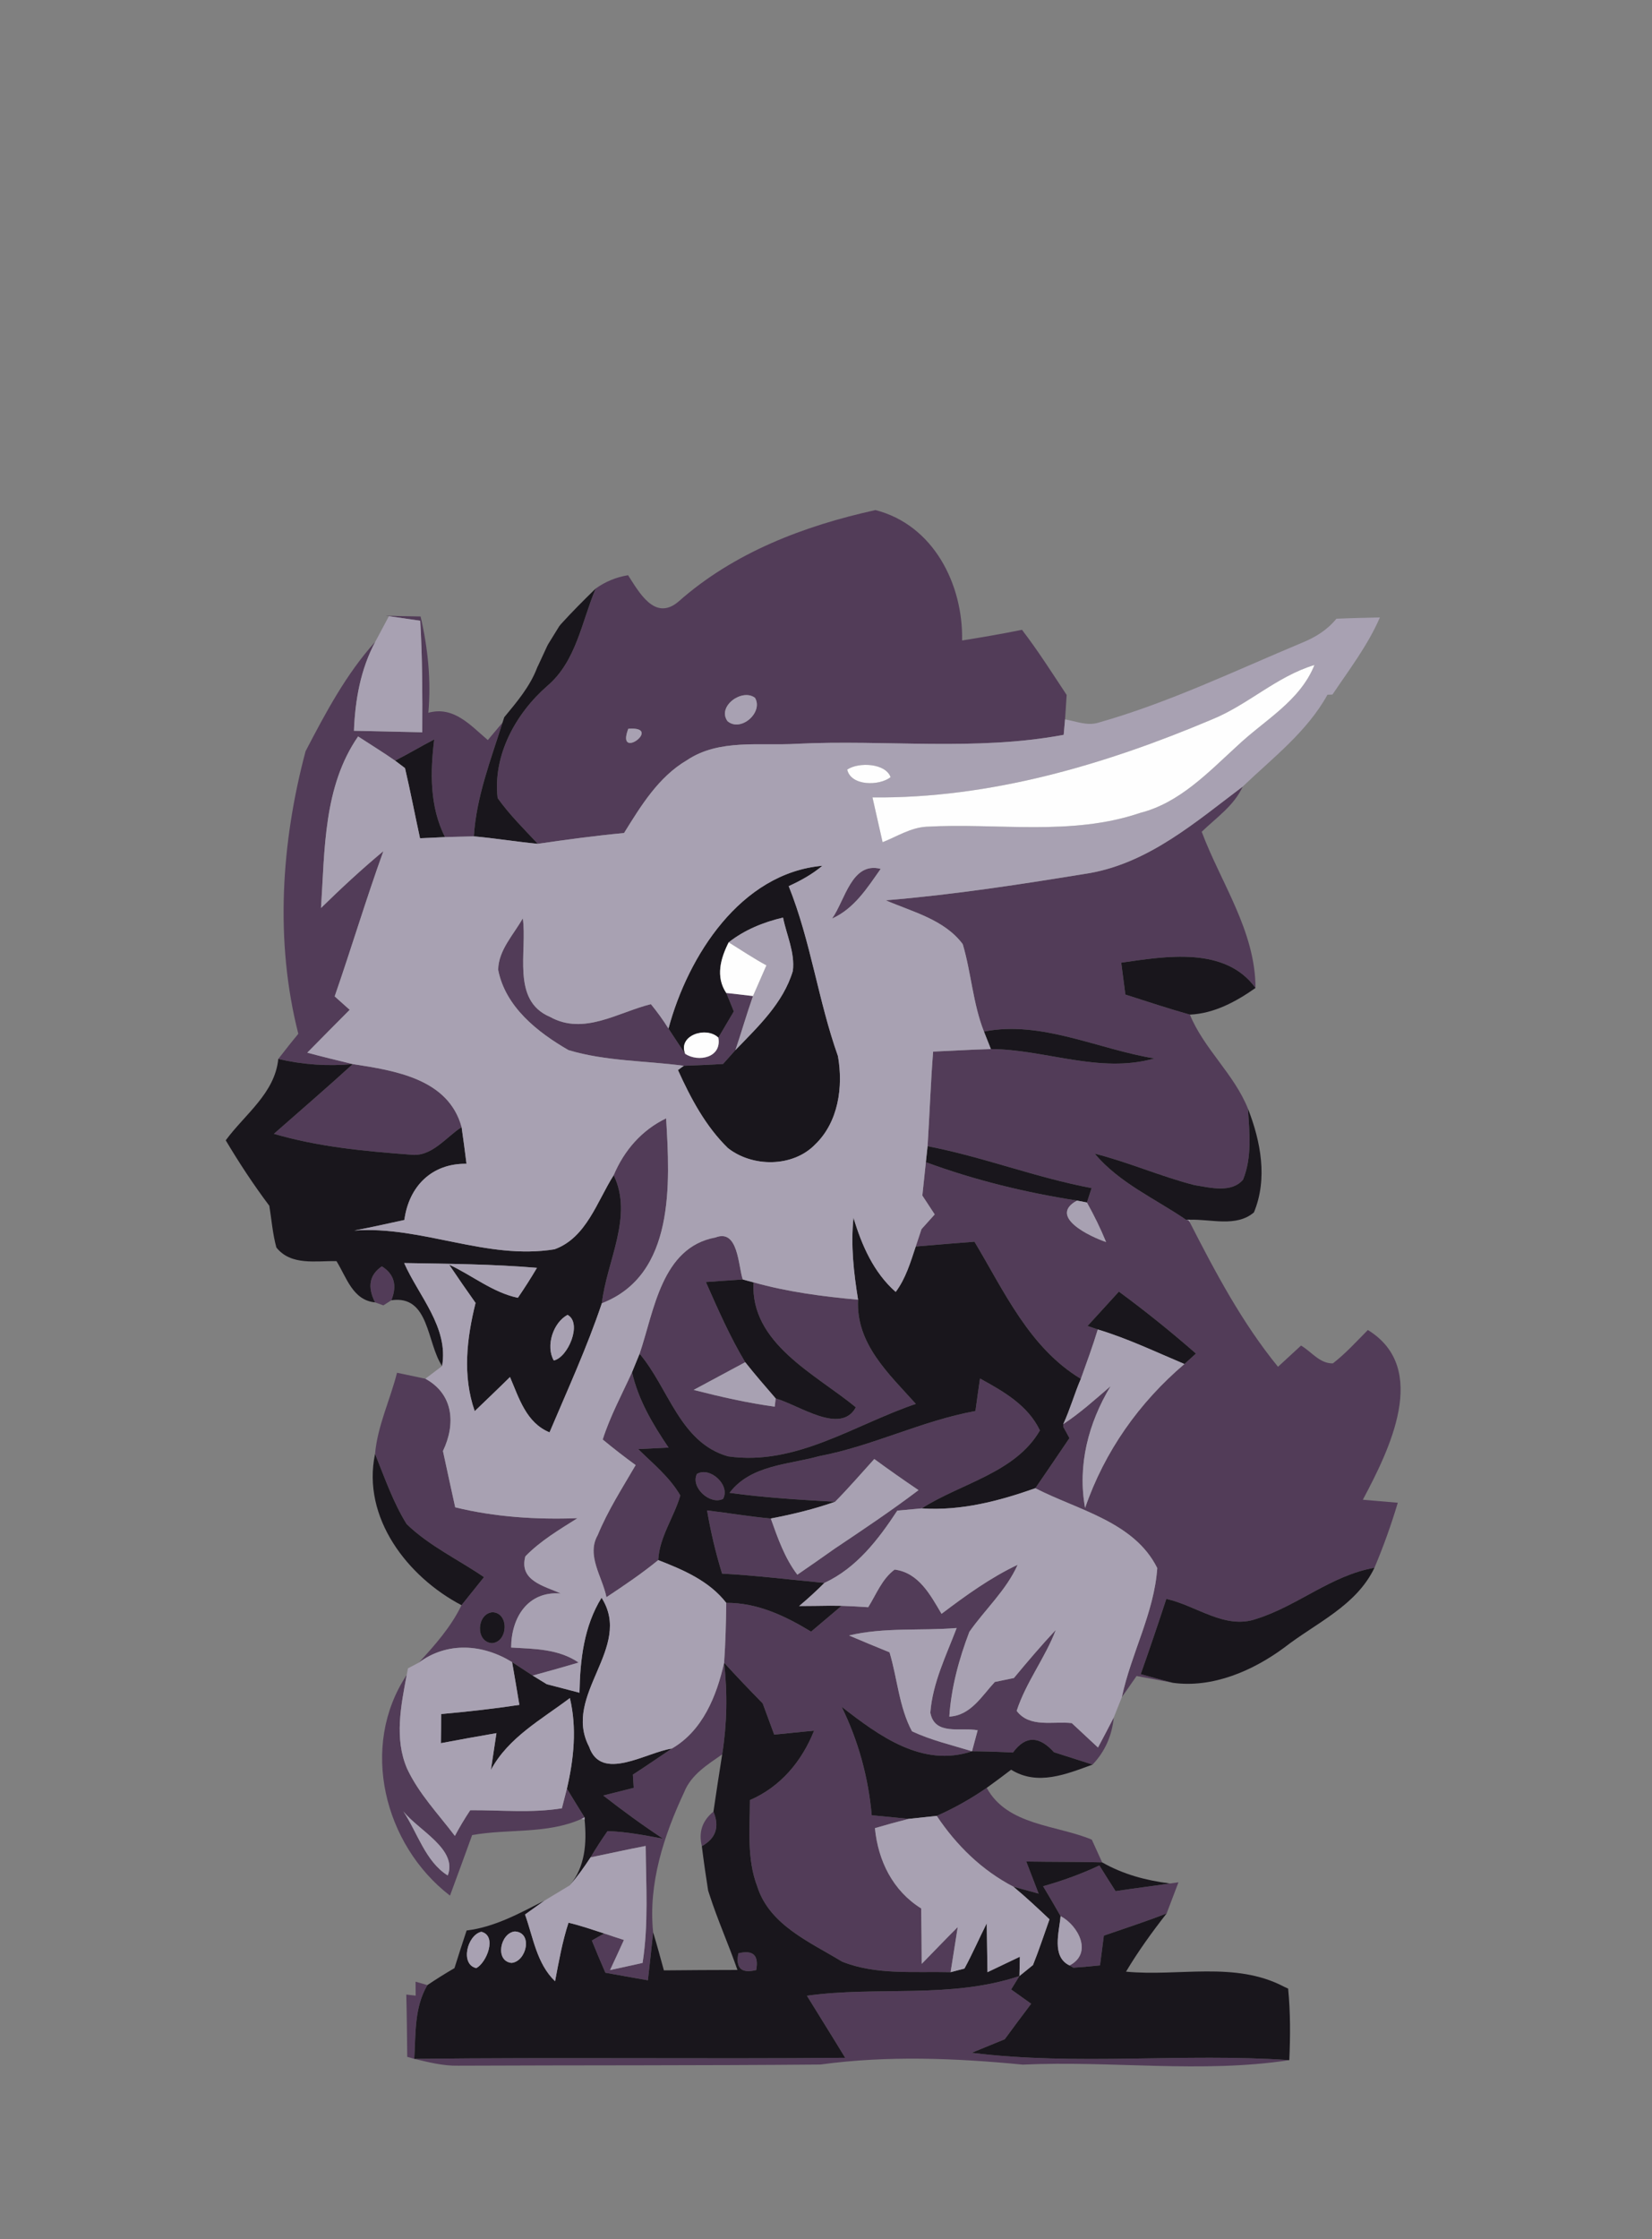 <?xml version="1.0" encoding="UTF-8" ?>
<!DOCTYPE svg PUBLIC "-//W3C//DTD SVG 1.1//EN" "http://www.w3.org/Graphics/SVG/1.1/DTD/svg11.dtd">
<svg width="155pt" height="210pt" viewBox="0 0 155 210" version="1.1" xmlns="http://www.w3.org/2000/svg">
<rect x="0" y="0" width="155" height="210" fill="#808080" stroke="none"/>
<g id="#523c58ff">
<path fill="#523c58" opacity="1.00" d=" M 63.65 56.43 C 68.86 51.82 75.42 49.32 82.14 47.84 C 87.57 49.23 90.37 54.78 90.27 60.07 C 92.15 59.77 94.02 59.45 95.89 59.07 C 97.39 61.03 98.72 63.12 100.08 65.18 C 100.04 65.75 99.97 66.90 99.93 67.47 C 99.90 67.84 99.83 68.56 99.80 68.92 C 91.52 70.47 83.10 69.35 74.75 69.76 C 71.31 69.97 67.48 69.27 64.45 71.30 C 61.78 72.87 60.14 75.57 58.55 78.13 C 55.84 78.38 53.15 78.75 50.46 79.14 C 49.16 77.75 47.79 76.40 46.69 74.85 C 46.23 70.83 48.38 66.93 51.34 64.34 C 54.07 62.03 54.57 58.32 55.89 55.20 C 56.80 54.55 57.81 54.13 58.93 53.95 C 59.96 55.54 61.44 58.30 63.65 56.43 M 68.26 67.64 C 69.51 68.70 71.64 66.81 70.84 65.45 C 69.64 64.53 67.25 66.25 68.26 67.64 M 58.95 68.35 C 57.75 71.47 62.30 68.09 58.95 68.35 Z" />
<path fill="#523c58" opacity="1.00" d=" M 36.20 57.75 C 37.28 57.78 38.37 57.80 39.46 57.82 C 40.15 60.77 40.46 63.81 40.19 66.85 C 42.58 66.19 44.16 68.05 45.77 69.41 C 46.11 69.00 46.80 68.18 47.15 67.77 C 46.05 71.27 44.69 74.74 44.46 78.44 C 43.78 78.46 42.42 78.49 41.75 78.51 C 40.31 75.64 40.36 72.45 40.74 69.35 C 39.51 69.99 38.31 70.71 37.07 71.34 C 35.94 70.55 34.76 69.83 33.60 69.07 C 30.34 73.78 30.48 79.69 30.12 85.16 C 32.01 83.31 33.94 81.52 35.97 79.83 C 34.34 84.34 32.97 88.93 31.40 93.45 C 31.75 93.77 32.46 94.40 32.81 94.71 C 31.48 96.05 30.15 97.38 28.83 98.73 C 30.25 99.11 31.67 99.46 33.10 99.80 C 30.76 100.02 28.40 99.85 26.11 99.32 C 26.73 98.52 27.35 97.73 27.99 96.96 C 25.78 88.29 26.38 79.05 28.67 70.46 C 30.54 66.87 32.48 63.21 35.21 60.19 C 33.83 62.77 33.32 65.65 33.21 68.54 C 35.35 68.59 37.48 68.63 39.62 68.68 C 39.64 65.19 39.63 61.70 39.43 58.22 C 38.69 58.11 37.23 57.90 36.49 57.79 L 36.20 57.75 M 40.20 67.32 C 40.74 67.87 40.74 67.87 40.20 67.32 Z" />
<path fill="#523c58" opacity="1.00" d=" M 52.48 58.72 C 52.51 58.68 52.58 58.60 52.61 58.56 C 52.58 58.60 52.51 58.68 52.48 58.72 Z" />
<path fill="#523c58" opacity="1.00" d=" M 51.35 60.57 C 51.38 60.52 51.43 60.42 51.46 60.37 C 51.43 60.42 51.38 60.52 51.35 60.57 Z" />
<path fill="#523c58" opacity="1.00" d=" M 50.39 62.64 C 50.41 62.59 50.45 62.49 50.48 62.45 C 50.45 62.49 50.41 62.59 50.39 62.64 Z" />
<path fill="#523c58" opacity="1.00" d=" M 102.29 81.88 C 107.86 80.87 112.22 77.07 116.60 73.77 C 115.79 75.56 114.12 76.69 112.75 78.01 C 114.57 82.85 117.78 87.30 117.80 92.66 C 114.95 88.73 109.36 89.69 105.20 90.29 C 105.33 91.28 105.46 92.28 105.59 93.28 C 107.60 93.92 109.60 94.59 111.64 95.16 C 112.97 98.39 115.78 100.72 117.09 103.98 C 117.23 106.19 117.49 108.53 116.63 110.64 C 115.53 111.93 113.52 111.38 112.07 111.15 C 108.90 110.34 105.89 109.00 102.71 108.20 C 105.04 110.97 108.39 112.42 111.31 114.42 L 111.52 114.45 L 111.63 114.63 C 114.05 119.36 116.54 124.06 119.91 128.19 C 120.45 127.69 121.53 126.70 122.07 126.20 C 123.05 126.77 123.82 127.90 125.06 127.87 C 126.26 126.94 127.28 125.81 128.34 124.74 C 134.19 128.33 130.33 136.03 127.87 140.66 C 128.69 140.73 130.33 140.87 131.15 140.94 C 130.53 143.01 129.80 145.05 128.96 147.04 C 124.90 147.75 121.75 150.62 117.89 151.83 C 114.94 152.88 112.24 150.57 109.43 149.96 C 108.66 152.32 107.86 154.67 107.03 157.02 C 108.03 157.30 109.04 157.57 110.05 157.83 C 109.20 157.67 107.49 157.35 106.64 157.19 C 106.30 157.69 105.60 158.68 105.26 159.17 C 106.13 155.08 108.30 151.24 108.58 147.07 C 106.43 142.73 101.13 141.63 97.14 139.58 C 98.21 138.02 99.28 136.45 100.34 134.88 C 100.20 134.62 99.91 134.08 99.76 133.82 C 99.76 133.75 99.76 133.63 99.76 133.57 C 101.34 132.53 102.76 131.25 104.20 130.01 C 102.13 133.45 101.08 137.41 101.81 141.43 C 103.63 136.14 106.87 131.55 111.13 127.93 C 111.40 127.69 111.94 127.20 112.21 126.95 C 109.88 124.91 107.47 122.97 104.98 121.14 C 104.00 122.21 103.02 123.29 102.04 124.36 L 103.00 124.69 C 102.53 126.25 101.96 127.78 101.41 129.32 C 96.57 126.40 94.22 121.11 91.43 116.46 C 89.59 116.60 87.75 116.75 85.92 116.91 C 86.05 116.50 86.33 115.69 86.46 115.28 C 86.77 114.93 87.39 114.24 87.70 113.90 C 87.41 113.45 86.83 112.57 86.54 112.13 C 86.62 111.35 86.79 109.78 86.87 109.00 C 91.46 110.69 96.22 111.85 101.05 112.60 C 98.30 114.10 102.28 115.99 103.78 116.49 C 103.26 115.22 102.65 113.98 101.98 112.78 C 102.09 112.44 102.31 111.77 102.42 111.43 C 97.20 110.45 92.23 108.50 87.03 107.50 C 87.22 104.54 87.32 101.58 87.55 98.63 C 89.36 98.55 91.16 98.44 92.97 98.39 C 98.12 98.43 103.17 100.73 108.32 99.27 C 103.03 98.41 97.70 95.68 92.32 96.75 C 91.28 94.11 91.13 91.25 90.33 88.55 C 88.60 86.24 85.63 85.53 83.11 84.44 C 89.54 83.91 95.92 82.92 102.29 81.88 M 107.35 140.34 C 107.86 140.91 107.86 140.91 107.35 140.34 Z" />
<path fill="#523c58" opacity="1.00" d=" M 78.07 86.15 C 79.29 84.45 79.90 80.79 82.63 81.49 C 81.37 83.28 80.15 85.22 78.07 86.15 Z" />
<path fill="#523c58" opacity="1.00" d=" M 46.74 90.95 C 46.78 89.09 48.19 87.67 49.05 86.13 C 49.50 89.19 47.93 93.82 51.60 95.37 C 54.77 97.14 57.99 94.94 61.07 94.18 C 61.67 94.91 62.22 95.67 62.72 96.47 C 63.24 97.27 63.76 98.05 64.29 98.84 C 65.53 99.65 67.74 99.20 67.40 97.32 C 67.88 96.50 68.37 95.68 68.85 94.86 C 68.68 94.42 68.32 93.56 68.14 93.13 C 68.77 93.20 70.03 93.34 70.65 93.42 C 70.06 95.09 69.57 96.81 69.00 98.49 C 68.71 98.82 68.13 99.47 67.84 99.79 C 66.61 99.86 65.38 99.92 64.16 99.96 C 60.56 99.48 56.83 99.54 53.34 98.49 C 50.44 96.82 47.41 94.43 46.74 90.95 Z" />
<path fill="#523c58" opacity="1.00" d=" M 33.10 99.80 C 37.06 100.41 42.07 101.18 43.31 105.71 C 41.81 106.68 40.48 108.57 38.48 108.29 C 34.18 107.97 29.85 107.56 25.70 106.34 C 28.17 104.16 30.67 102.02 33.10 99.80 Z" />
<path fill="#523c58" opacity="1.00" d=" M 57.58 110.22 C 58.56 107.90 60.21 105.99 62.50 104.89 C 62.86 110.96 63.36 119.57 56.47 122.23 C 56.92 118.28 59.45 114.09 57.58 110.22 Z" />
<path fill="#523c58" opacity="1.00" d=" M 60.01 126.97 C 61.38 122.95 62.06 116.99 67.14 116.06 C 69.27 115.23 69.26 118.72 69.69 120.00 C 68.83 120.06 67.10 120.18 66.23 120.24 C 67.36 122.79 68.48 125.36 69.92 127.76 C 68.31 128.62 66.69 129.49 65.08 130.36 C 67.59 131.00 70.12 131.58 72.69 131.93 L 72.78 131.16 C 74.98 131.78 78.88 134.61 80.30 131.99 C 76.51 128.87 70.38 126.00 70.70 120.27 C 73.90 121.17 77.21 121.60 80.51 121.90 C 80.29 126.04 83.41 128.86 85.93 131.67 C 80.17 133.62 74.67 137.51 68.31 136.59 C 63.79 135.31 62.74 130.18 60.01 126.97 Z" />
<path fill="#523c58" opacity="1.00" d=" M 35.19 122.15 C 34.45 120.69 34.66 119.56 35.83 118.77 C 36.99 119.50 37.28 120.56 36.72 121.95 L 35.97 122.43 L 35.19 122.15 Z" />
<path fill="#523c58" opacity="1.00" d=" M 37.25 128.75 C 37.91 128.89 39.25 129.17 39.91 129.31 C 42.56 130.76 42.77 133.56 41.56 136.09 C 41.93 137.85 42.33 139.61 42.71 141.37 C 46.46 142.29 50.33 142.53 54.18 142.39 C 52.47 143.47 50.71 144.51 49.29 145.97 C 48.67 148.27 51.08 148.75 52.61 149.45 C 49.51 149.21 47.97 151.72 47.96 154.52 C 50.15 154.65 52.40 154.64 54.29 155.93 C 52.86 156.35 51.42 156.76 49.98 157.15 C 49.50 156.83 48.53 156.20 48.05 155.89 C 45.30 154.19 41.96 153.95 39.29 155.94 C 40.81 154.29 42.32 152.59 43.30 150.55 C 44.01 149.67 44.71 148.80 45.41 147.92 C 42.99 146.26 40.26 144.99 38.15 142.94 C 36.88 140.89 36.09 138.59 35.19 136.36 C 35.42 133.73 36.61 131.29 37.25 128.75 M 46.21 151.21 C 44.72 151.34 44.58 153.99 46.15 154.11 C 47.67 154.02 47.80 151.27 46.21 151.21 Z" />
<path fill="#523c58" opacity="1.00" d=" M 56.55 135.01 C 57.25 132.82 58.35 130.79 59.30 128.70 C 59.89 131.30 61.25 133.59 62.73 135.77 C 62.02 135.81 60.60 135.87 59.88 135.91 C 61.27 137.28 62.84 138.54 63.83 140.26 C 63.24 142.31 61.87 144.14 61.76 146.32 C 60.22 147.58 58.56 148.70 56.90 149.80 C 56.53 147.91 54.99 145.89 56.08 143.98 C 57.03 141.67 58.39 139.56 59.64 137.41 C 58.58 136.64 57.55 135.84 56.55 135.01 M 57.29 144.18 C 57.81 144.74 57.81 144.74 57.29 144.18 Z" />
<path fill="#523c58" opacity="1.00" d=" M 91.95 129.29 C 94.14 130.49 96.45 131.80 97.57 134.16 C 95.27 138.14 90.17 139.11 86.48 141.47 C 85.91 141.52 84.76 141.63 84.19 141.68 C 82.41 144.39 80.37 147.06 77.35 148.46 C 74.15 148.16 70.96 147.76 67.75 147.59 C 67.15 145.65 66.68 143.66 66.34 141.66 C 68.33 141.90 70.32 142.24 72.32 142.42 C 72.97 144.25 73.62 146.12 74.81 147.69 C 75.98 146.89 77.15 146.07 78.31 145.25 C 80.97 143.47 83.63 141.69 86.18 139.76 C 84.78 138.81 83.39 137.84 82.03 136.84 C 80.81 138.18 79.63 139.56 78.35 140.85 C 75.04 140.66 71.73 140.47 68.45 140.01 C 70.44 137.39 73.95 137.38 76.87 136.57 C 81.89 135.62 86.49 133.25 91.52 132.34 C 91.62 131.57 91.84 130.05 91.95 129.29 Z" />
<path fill="#523c58" opacity="1.00" d=" M 65.39 138.24 C 66.62 137.51 68.56 139.31 67.84 140.58 C 66.63 141.19 64.76 139.49 65.39 138.24 Z" />
<path fill="#523c58" opacity="1.00" d=" M 81.46 150.74 C 82.22 149.53 82.75 148.09 83.94 147.21 C 86.20 147.50 87.30 149.60 88.34 151.36 C 90.60 149.65 92.91 147.98 95.48 146.76 C 94.41 149.16 92.43 150.93 90.95 153.05 C 89.98 155.59 89.25 158.27 89.07 161.00 C 91.08 160.90 92.12 159.06 93.34 157.75 C 93.94 157.62 94.54 157.50 95.13 157.38 C 96.41 155.84 97.70 154.32 99.06 152.87 C 98.06 155.50 96.26 157.78 95.39 160.46 C 96.61 162.08 98.81 161.41 100.56 161.61 C 101.38 162.37 102.20 163.13 103.02 163.90 C 103.52 162.96 104.02 162.02 104.50 161.08 C 104.34 162.76 103.68 164.28 102.51 165.50 C 101.30 165.11 100.09 164.73 98.89 164.34 C 97.57 162.88 96.28 162.68 95.04 164.37 C 93.76 164.30 92.48 164.26 91.20 164.25 C 91.33 163.76 91.60 162.78 91.73 162.28 C 90.15 161.98 87.69 162.81 87.29 160.63 C 87.50 157.84 88.78 155.27 89.76 152.69 C 86.39 152.97 82.97 152.60 79.66 153.39 C 80.92 153.93 82.18 154.45 83.46 154.97 C 84.20 157.42 84.35 160.11 85.57 162.38 C 87.37 163.22 89.31 163.67 91.20 164.25 C 86.53 165.81 82.46 162.79 78.97 160.08 C 80.53 163.26 81.48 166.71 81.79 170.25 C 82.66 170.33 84.39 170.50 85.26 170.59 C 84.20 170.86 83.14 171.15 82.09 171.46 C 82.39 174.53 83.77 177.33 86.43 178.99 C 86.46 180.72 86.47 182.45 86.48 184.19 C 87.61 183.04 88.72 181.87 89.86 180.74 C 89.64 182.15 89.41 183.56 89.19 184.97 C 85.81 184.88 82.21 185.26 79.01 183.98 C 76.01 182.15 72.20 180.56 71.05 176.93 C 70.06 174.35 70.36 171.53 70.36 168.83 C 73.24 167.58 75.23 165.20 76.38 162.32 C 75.13 162.44 73.89 162.56 72.64 162.69 C 72.28 161.71 71.92 160.73 71.56 159.76 C 70.33 158.51 69.12 157.24 67.94 155.95 C 68.07 154.08 68.12 152.20 68.14 150.33 C 71.05 150.31 73.67 151.55 76.10 153.03 C 77.06 152.22 78.01 151.41 78.96 150.61 C 79.79 150.64 80.63 150.68 81.46 150.74 M 75.28 174.24 C 75.80 174.77 75.80 174.77 75.28 174.24 Z" />
<path fill="#523c58" opacity="1.00" d=" M 63.03 164.00 C 65.93 162.33 67.24 159.06 67.94 155.95 C 68.27 158.81 68.21 161.70 67.76 164.54 C 66.39 165.50 64.85 166.44 64.20 168.07 C 62.29 172.15 60.81 176.66 61.28 181.23 C 61.13 182.73 60.96 184.23 60.79 185.73 C 59.79 185.56 57.80 185.20 56.80 185.02 C 56.36 184.02 55.94 183.01 55.53 182.00 C 55.82 181.83 56.40 181.51 56.69 181.34 C 57.15 181.50 58.08 181.80 58.54 181.95 C 58.22 182.66 57.57 184.07 57.24 184.77 C 58.00 184.61 59.53 184.27 60.29 184.10 C 60.86 180.47 60.61 176.79 60.58 173.13 C 58.85 173.46 57.13 173.85 55.41 174.20 C 55.91 173.36 56.44 172.54 57.00 171.74 C 58.76 171.79 60.48 172.13 62.21 172.45 C 60.28 171.18 58.42 169.82 56.60 168.40 C 57.32 168.22 58.75 167.86 59.46 167.68 C 59.44 167.37 59.40 166.75 59.38 166.44 C 60.61 165.65 61.81 164.81 63.03 164.00 Z" />
<path fill="#523c58" opacity="1.00" d=" M 42.22 177.79 C 36.03 173.03 33.71 163.79 38.16 157.09 C 37.62 159.98 36.98 163.08 38.20 165.89 C 39.30 168.24 41.13 170.14 42.68 172.19 C 43.12 171.36 43.60 170.56 44.12 169.78 C 46.99 169.76 49.87 170.06 52.72 169.60 C 52.84 169.14 53.07 168.22 53.19 167.76 C 53.73 168.65 54.29 169.55 54.84 170.44 C 54.77 170.48 54.62 170.56 54.55 170.60 C 51.33 172.04 47.70 171.50 44.30 172.11 C 43.62 174.00 42.92 175.89 42.22 177.79 M 37.84 169.88 C 39.17 171.88 39.92 174.60 42.01 175.90 C 42.96 173.43 39.26 171.67 37.84 169.88 Z" />
<path fill="#523c58" opacity="1.00" d=" M 87.89 170.31 C 89.53 169.59 91.10 168.70 92.58 167.68 C 94.52 171.23 99.12 171.15 102.44 172.54 C 102.68 173.07 103.17 174.13 103.41 174.67 C 101.04 174.61 98.66 174.63 96.29 174.59 C 96.67 175.59 97.06 176.59 97.45 177.60 C 96.85 177.43 95.67 177.11 95.08 176.95 C 92.12 175.41 89.73 173.07 87.89 170.31 Z" />
<path fill="#523c58" opacity="1.00" d=" M 65.85 173.15 C 65.53 171.84 65.89 170.76 66.94 169.91 C 67.53 171.34 67.17 172.42 65.85 173.15 Z" />
<path fill="#523c58" opacity="1.00" d=" M 97.87 176.91 C 99.68 176.40 101.45 175.76 103.15 174.96 C 103.65 175.77 104.16 176.57 104.67 177.37 C 106.37 177.11 108.08 176.90 109.78 176.65 L 110.57 176.54 C 110.29 177.27 109.74 178.73 109.46 179.46 C 107.52 180.22 105.53 180.86 103.57 181.54 C 103.48 182.24 103.30 183.63 103.21 184.33 C 102.38 184.42 101.55 184.49 100.71 184.55 L 100.35 184.34 C 102.56 183.19 101.17 180.59 99.51 179.71 C 98.97 178.77 98.43 177.83 97.87 176.91 Z" />
<path fill="#523c58" opacity="1.00" d=" M 66.44 177.31 C 66.47 177.40 66.53 177.59 66.56 177.68 C 66.53 177.59 66.47 177.40 66.44 177.31 Z" />
<path fill="#523c58" opacity="1.00" d=" M 69.28 183.20 C 70.66 182.86 71.21 183.38 70.95 184.77 C 69.56 185.11 69.00 184.59 69.28 183.20 Z" />
<path fill="#523c58" opacity="1.00" d=" M 75.71 187.18 C 82.34 186.25 89.18 187.50 95.65 185.33 C 95.45 185.65 95.06 186.28 94.87 186.59 C 95.34 186.93 96.28 187.60 96.75 187.93 C 95.91 189.03 95.09 190.15 94.27 191.26 C 93.49 191.58 91.95 192.21 91.17 192.53 C 101.04 193.76 111.05 192.53 120.97 193.22 C 112.71 194.48 104.29 193.25 95.96 193.64 C 89.66 193.03 83.28 192.77 76.98 193.63 C 65.65 193.73 54.33 193.69 43.00 193.74 C 41.59 193.77 40.23 193.42 38.87 193.10 C 52.35 192.94 65.82 193.12 79.30 193.00 C 78.12 191.05 76.90 189.12 75.71 187.18 Z" />
<path fill="#523c58" opacity="1.00" d=" M 38.99 185.86 L 40.10 186.18 C 38.86 188.28 39.01 190.76 38.87 193.10 L 38.21 192.91 C 38.19 190.96 38.17 189.01 38.12 187.07 L 39.00 187.17 L 38.99 185.86 Z" />
</g>
<g id="#19161cff">
<path fill="#19161c" opacity="1.00" d=" M 52.61 58.56 C 53.66 57.40 54.77 56.29 55.89 55.20 C 54.57 58.32 54.07 62.03 51.34 64.34 C 48.38 66.93 46.23 70.83 46.69 74.85 C 47.79 76.40 49.16 77.75 50.46 79.14 C 48.45 78.95 46.47 78.62 44.46 78.44 C 44.69 74.74 46.05 71.27 47.15 67.77 L 47.31 67.27 C 48.49 65.84 49.72 64.40 50.39 62.64 C 50.41 62.59 50.45 62.49 50.48 62.45 L 51.35 60.57 C 51.38 60.52 51.43 60.42 51.46 60.37 L 52.48 58.72 C 52.51 58.68 52.58 58.60 52.61 58.56 Z" />
<path fill="#19161c" opacity="1.00" d=" M 37.07 71.34 C 38.31 70.71 39.51 69.99 40.74 69.35 C 40.36 72.45 40.31 75.64 41.75 78.51 C 40.97 78.55 40.19 78.59 39.41 78.62 C 38.93 76.43 38.51 74.22 38.00 72.04 L 37.07 71.34 Z" />
<path fill="#19161c" opacity="1.00" d=" M 62.72 96.47 C 64.55 89.66 69.49 81.89 77.16 81.20 C 76.21 82.00 75.12 82.60 74.00 83.11 C 76.08 88.29 76.76 93.82 78.62 99.05 C 79.13 101.92 78.67 105.23 76.49 107.33 C 74.39 109.50 70.59 109.49 68.29 107.67 C 66.20 105.63 64.80 102.99 63.61 100.36 L 64.16 99.96 C 65.38 99.92 66.61 99.86 67.84 99.79 C 68.13 99.47 68.71 98.82 69.00 98.49 C 71.12 96.29 73.49 94.08 74.39 91.06 C 74.60 89.34 73.80 87.71 73.47 86.06 C 71.63 86.49 69.86 87.21 68.37 88.38 C 67.61 89.89 67.12 91.60 68.14 93.13 C 68.32 93.56 68.68 94.42 68.85 94.86 C 68.37 95.68 67.88 96.50 67.40 97.32 C 66.29 96.23 63.57 97.09 64.29 98.84 C 63.76 98.05 63.24 97.27 62.72 96.47 Z" />
<path fill="#19161c" opacity="1.00" d=" M 105.20 90.29 C 109.36 89.69 114.95 88.73 117.80 92.66 C 115.98 93.94 113.92 95.06 111.64 95.16 C 109.60 94.59 107.60 93.92 105.59 93.28 C 105.46 92.28 105.33 91.28 105.20 90.29 Z" />
<path fill="#19161c" opacity="1.00" d=" M 92.32 96.75 C 97.70 95.68 103.03 98.41 108.32 99.27 C 103.17 100.73 98.12 98.43 92.97 98.39 L 92.32 96.75 Z" />
<path fill="#19161c" opacity="1.00" d=" M 26.11 99.32 C 28.40 99.85 30.76 100.02 33.10 99.80 C 30.67 102.02 28.17 104.16 25.70 106.34 C 29.85 107.56 34.18 107.97 38.48 108.29 C 40.48 108.57 41.81 106.68 43.31 105.71 C 43.48 106.85 43.62 108.00 43.77 109.15 C 40.51 109.10 38.36 111.27 37.94 114.42 C 36.38 114.76 34.82 115.11 33.24 115.41 C 39.60 114.95 45.66 118.21 52.03 117.17 C 55.02 116.09 56.02 112.67 57.58 110.22 C 59.45 114.09 56.92 118.28 56.47 122.23 C 55.08 126.36 53.26 130.33 51.56 134.34 C 49.37 133.44 48.70 131.13 47.85 129.15 C 46.76 130.23 45.65 131.28 44.54 132.35 C 43.38 129.02 43.79 125.54 44.62 122.20 C 43.78 121.01 42.95 119.82 42.14 118.61 C 44.30 119.61 46.24 121.23 48.59 121.72 C 49.22 120.80 49.82 119.86 50.38 118.91 C 46.23 118.56 42.07 118.53 37.92 118.46 C 39.29 121.56 42.11 124.50 41.48 128.12 C 40.02 125.93 40.30 121.44 36.72 121.95 C 37.28 120.56 36.99 119.50 35.83 118.77 C 34.66 119.56 34.45 120.69 35.19 122.15 C 33.09 121.95 32.51 119.79 31.57 118.28 C 29.65 118.24 27.30 118.73 25.93 117.00 C 25.58 115.72 25.48 114.39 25.27 113.09 C 23.79 111.12 22.44 109.07 21.18 106.95 C 22.97 104.51 25.79 102.54 26.11 99.32 M 53.25 123.32 C 51.89 124.05 51.18 126.25 51.96 127.60 C 53.30 127.31 54.66 124.08 53.25 123.32 Z" />
<path fill="#19161c" opacity="1.00" d=" M 117.09 103.98 C 118.29 107.05 118.96 110.55 117.65 113.71 C 115.99 115.13 113.59 114.32 111.62 114.40 L 111.31 114.42 C 108.39 112.42 105.04 110.97 102.71 108.20 C 105.89 109.00 108.90 110.34 112.07 111.15 C 113.52 111.38 115.53 111.93 116.63 110.64 C 117.49 108.53 117.23 106.19 117.09 103.98 Z" />
<path fill="#19161c" opacity="1.00" d=" M 87.03 107.50 C 92.23 108.50 97.20 110.45 102.42 111.43 C 102.31 111.77 102.09 112.44 101.98 112.78 L 101.05 112.60 C 96.22 111.85 91.46 110.69 86.87 109.00 L 87.03 107.50 Z" />
<path fill="#19161c" opacity="1.00" d=" M 80.51 121.90 C 80.10 119.36 79.81 116.78 80.08 114.21 C 80.85 116.79 81.97 119.35 84.04 121.17 C 84.98 119.91 85.43 118.39 85.92 116.91 C 87.75 116.75 89.59 116.60 91.43 116.46 C 94.22 121.11 96.57 126.40 101.41 129.32 C 100.81 130.71 100.40 132.19 99.76 133.57 C 99.76 133.63 99.76 133.75 99.76 133.82 C 99.91 134.08 100.20 134.62 100.34 134.88 C 99.28 136.45 98.21 138.02 97.14 139.58 C 93.71 140.79 90.15 141.72 86.48 141.47 C 90.17 139.11 95.27 138.14 97.57 134.16 C 96.45 131.80 94.14 130.49 91.95 129.29 C 91.84 130.05 91.62 131.57 91.52 132.34 C 86.49 133.25 81.89 135.62 76.87 136.57 C 73.95 137.38 70.44 137.39 68.45 140.01 C 71.73 140.47 75.04 140.66 78.35 140.85 C 76.39 141.54 74.36 142.03 72.32 142.42 C 70.32 142.24 68.33 141.90 66.34 141.66 C 66.68 143.66 67.15 145.65 67.75 147.59 C 70.96 147.76 74.15 148.16 77.35 148.46 C 76.59 149.22 75.80 149.94 74.98 150.63 C 75.70 150.63 77.16 150.61 77.88 150.60 L 78.96 150.61 C 78.01 151.41 77.06 152.22 76.10 153.03 C 73.67 151.55 71.05 150.31 68.14 150.33 C 66.54 148.27 64.12 147.24 61.76 146.32 C 61.87 144.14 63.24 142.31 63.83 140.26 C 62.84 138.54 61.27 137.28 59.88 135.91 C 60.60 135.87 62.02 135.81 62.73 135.77 C 61.25 133.59 59.89 131.30 59.30 128.70 L 60.01 126.97 C 62.74 130.18 63.79 135.31 68.31 136.59 C 74.67 137.51 80.17 133.62 85.93 131.67 C 83.41 128.86 80.29 126.04 80.51 121.90 M 65.39 138.24 C 64.76 139.49 66.63 141.19 67.84 140.58 C 68.56 139.31 66.62 137.51 65.39 138.24 Z" />
<path fill="#19161c" opacity="1.00" d=" M 66.23 120.24 C 67.10 120.18 68.83 120.06 69.69 120.00 C 69.94 120.07 70.45 120.21 70.70 120.27 C 70.38 126.00 76.51 128.87 80.30 131.99 C 78.88 134.61 74.98 131.78 72.78 131.16 C 71.81 130.04 70.84 128.92 69.92 127.76 C 68.48 125.36 67.36 122.79 66.23 120.24 Z" />
<path fill="#19161c" opacity="1.00" d=" M 102.04 124.36 C 103.02 123.29 104.00 122.21 104.98 121.14 C 107.47 122.97 109.88 124.91 112.21 126.95 C 111.94 127.20 111.40 127.69 111.13 127.93 C 108.44 126.80 105.80 125.53 103.00 124.69 L 102.04 124.36 Z" />
<path fill="#19161c" opacity="1.00" d=" M 35.19 136.36 C 36.09 138.59 36.88 140.89 38.15 142.94 C 40.26 144.99 42.99 146.26 45.41 147.92 C 44.71 148.80 44.01 149.67 43.30 150.55 C 38.24 147.90 33.93 142.34 35.19 136.36 Z" />
<path fill="#19161c" opacity="1.00" d=" M 117.89 151.83 C 121.75 150.62 124.90 147.75 128.96 147.04 C 127.24 150.63 123.47 152.21 120.49 154.53 C 117.54 156.71 113.76 158.34 110.05 157.83 C 109.04 157.57 108.03 157.30 107.03 157.02 C 107.86 154.67 108.66 152.32 109.43 149.96 C 112.24 150.57 114.94 152.88 117.89 151.83 Z" />
<path fill="#19161c" opacity="1.00" d=" M 56.44 149.85 C 59.44 154.54 52.72 158.95 55.27 163.82 C 56.41 167.17 60.65 164.34 63.03 164.00 C 61.81 164.81 60.61 165.65 59.38 166.44 C 59.40 166.75 59.44 167.37 59.46 167.68 C 58.75 167.86 57.32 168.22 56.60 168.40 C 58.42 169.82 60.28 171.18 62.21 172.45 C 60.48 172.13 58.76 171.79 57.00 171.74 C 56.44 172.54 55.91 173.36 55.41 174.20 C 54.81 175.11 54.18 176.01 53.45 176.83 C 54.92 175.09 55.06 172.83 54.85 170.66 L 54.84 170.44 C 54.29 169.55 53.73 168.65 53.19 167.76 C 53.84 164.97 54.14 162.08 53.47 159.26 C 50.81 161.27 47.70 162.95 46.06 166.00 C 46.19 165.14 46.45 163.41 46.58 162.55 C 44.84 162.85 43.11 163.16 41.37 163.49 C 41.38 162.58 41.39 161.67 41.39 160.76 C 43.84 160.54 46.29 160.27 48.73 159.90 C 48.51 158.56 48.28 157.22 48.05 155.89 C 48.53 156.20 49.50 156.83 49.98 157.15 C 50.31 157.35 50.97 157.76 51.30 157.96 C 52.06 158.16 53.60 158.56 54.37 158.76 C 54.43 155.67 54.78 152.54 56.44 149.85 Z" />
<path fill="#19161c" opacity="1.00" d=" M 46.21 151.21 C 47.80 151.27 47.67 154.02 46.15 154.11 C 44.58 153.99 44.72 151.34 46.21 151.21 Z" />
<path fill="#19161c" opacity="1.00" d=" M 67.94 155.95 C 69.12 157.24 70.33 158.51 71.56 159.76 C 71.92 160.73 72.28 161.71 72.64 162.69 C 73.89 162.56 75.13 162.44 76.38 162.32 C 75.23 165.20 73.24 167.58 70.36 168.83 C 70.36 171.53 70.06 174.35 71.05 176.93 C 72.20 180.56 76.01 182.15 79.01 183.98 C 82.21 185.26 85.81 184.88 89.19 184.97 C 89.52 184.89 90.16 184.71 90.49 184.63 C 91.24 183.25 91.87 181.80 92.58 180.39 C 92.60 181.54 92.63 183.83 92.65 184.97 C 93.41 184.61 94.93 183.88 95.69 183.52 C 95.68 183.97 95.66 184.88 95.65 185.33 C 89.18 187.50 82.34 186.25 75.71 187.18 C 76.90 189.12 78.12 191.05 79.30 193.00 C 65.82 193.12 52.35 192.94 38.87 193.10 C 39.01 190.76 38.86 188.28 40.10 186.18 C 40.93 185.62 41.78 185.09 42.64 184.59 C 43.01 183.41 43.39 182.23 43.78 181.06 C 46.43 180.74 48.75 179.44 51.08 178.26 C 50.63 178.58 49.72 179.23 49.26 179.56 C 50.03 181.70 50.35 184.16 52.08 185.82 C 52.43 183.97 52.76 182.11 53.34 180.33 C 54.48 180.60 55.58 180.98 56.69 181.34 C 56.40 181.51 55.82 181.83 55.53 182.00 C 55.94 183.01 56.36 184.02 56.80 185.02 C 57.80 185.20 59.79 185.56 60.79 185.73 C 60.96 184.23 61.13 182.73 61.28 181.23 C 61.64 182.41 61.96 183.60 62.29 184.80 C 64.59 184.78 66.89 184.76 69.19 184.76 C 68.37 182.38 67.33 180.08 66.56 177.68 C 66.53 177.59 66.47 177.40 66.44 177.31 C 66.22 175.92 66.02 174.53 65.85 173.15 C 67.17 172.42 67.53 171.34 66.94 169.91 C 67.20 168.11 67.48 166.32 67.76 164.54 C 68.21 161.70 68.27 158.81 67.94 155.95 M 45.16 181.18 C 43.83 181.49 43.15 184.24 44.69 184.59 C 45.68 184.05 46.66 181.55 45.16 181.18 M 48.31 181.15 C 46.94 181.28 46.40 183.92 47.99 184.10 C 49.40 183.98 50.03 181.25 48.31 181.15 M 54.54 183.31 C 55.12 183.91 55.12 183.91 54.54 183.31 M 69.28 183.20 C 69.00 184.59 69.56 185.11 70.95 184.77 C 71.21 183.38 70.66 182.86 69.28 183.20 Z" />
<path fill="#19161c" opacity="1.00" d=" M 78.97 160.08 C 82.46 162.79 86.53 165.81 91.20 164.25 C 92.48 164.26 93.76 164.30 95.04 164.37 C 96.28 162.68 97.57 162.88 98.89 164.34 C 100.09 164.73 101.30 165.11 102.51 165.50 C 100.04 166.40 97.35 167.52 94.87 165.98 C 94.12 166.56 93.35 167.12 92.58 167.68 C 91.10 168.70 89.53 169.59 87.89 170.31 C 87.23 170.38 85.92 170.52 85.26 170.59 C 84.39 170.50 82.66 170.33 81.79 170.25 C 81.48 166.71 80.53 163.26 78.97 160.08 Z" />
<path fill="#19161c" opacity="1.00" d=" M 96.29 174.59 C 98.66 174.63 101.04 174.61 103.41 174.67 C 105.37 175.79 107.53 176.37 109.78 176.65 C 108.08 176.90 106.37 177.11 104.67 177.37 C 104.16 176.57 103.65 175.77 103.15 174.96 C 101.45 175.76 99.68 176.40 97.87 176.91 C 98.43 177.83 98.97 178.77 99.51 179.71 C 99.39 181.19 98.63 183.51 100.35 184.34 L 100.71 184.55 C 101.55 184.49 102.38 184.42 103.21 184.33 C 103.30 183.63 103.48 182.24 103.57 181.54 C 105.53 180.86 107.52 180.22 109.46 179.46 C 108.09 181.21 106.79 183.01 105.65 184.92 C 110.58 185.40 115.87 183.92 120.45 186.32 C 120.55 186.37 120.75 186.46 120.86 186.51 C 121.08 188.74 121.07 190.98 120.97 193.22 C 111.05 192.53 101.04 193.76 91.17 192.53 C 91.95 192.21 93.49 191.58 94.27 191.26 C 95.09 190.15 95.91 189.03 96.75 187.93 C 96.28 187.60 95.34 186.93 94.87 186.59 C 95.06 186.28 95.45 185.65 95.65 185.33 L 96.92 184.30 C 97.49 182.89 97.96 181.44 98.47 180.01 C 97.36 178.96 96.25 177.92 95.08 176.95 C 95.67 177.11 96.85 177.43 97.45 177.60 C 97.06 176.59 96.67 175.59 96.29 174.59 Z" />
</g>
<g id="#a8a1b2ff">
<path fill="#a8a1b2" opacity="1.00" d=" M 36.49 57.79 C 37.23 57.90 38.69 58.11 39.43 58.22 C 39.63 61.70 39.64 65.19 39.62 68.68 C 37.48 68.63 35.35 68.59 33.21 68.54 C 33.32 65.65 33.83 62.77 35.21 60.19 C 35.53 59.59 36.17 58.39 36.49 57.79 Z" />
<path fill="#a8a1b2" opacity="1.00" d=" M 125.39 58.03 C 126.75 57.97 128.11 57.94 129.47 57.91 C 128.34 60.52 126.60 62.79 125.02 65.14 L 124.55 65.16 C 122.64 68.62 119.42 71.08 116.60 73.77 C 112.22 77.07 107.86 80.87 102.29 81.88 C 95.92 82.92 89.54 83.91 83.11 84.44 C 85.63 85.53 88.60 86.24 90.33 88.55 C 91.13 91.25 91.28 94.11 92.32 96.75 L 92.97 98.39 C 91.16 98.44 89.36 98.55 87.55 98.63 C 87.32 101.58 87.22 104.54 87.03 107.50 L 86.87 109.00 C 86.79 109.78 86.62 111.35 86.54 112.13 C 86.83 112.57 87.41 113.45 87.70 113.90 C 87.39 114.24 86.77 114.93 86.46 115.28 C 86.33 115.69 86.05 116.50 85.92 116.91 C 85.43 118.39 84.98 119.91 84.04 121.17 C 81.97 119.35 80.85 116.79 80.08 114.21 C 79.81 116.78 80.10 119.36 80.51 121.90 C 77.21 121.60 73.90 121.17 70.70 120.27 C 70.45 120.21 69.94 120.07 69.69 120.00 C 69.26 118.72 69.27 115.23 67.14 116.06 C 62.06 116.99 61.38 122.95 60.01 126.97 L 59.30 128.70 C 58.35 130.79 57.25 132.82 56.55 135.01 C 57.55 135.84 58.58 136.64 59.64 137.41 C 58.39 139.56 57.03 141.67 56.08 143.98 C 54.99 145.89 56.53 147.91 56.90 149.80 C 58.56 148.70 60.22 147.58 61.76 146.32 C 64.12 147.24 66.54 148.27 68.14 150.33 C 68.12 152.20 68.07 154.08 67.94 155.95 C 67.24 159.06 65.93 162.33 63.03 164.00 C 60.65 164.34 56.41 167.17 55.27 163.82 C 52.72 158.95 59.44 154.54 56.44 149.85 C 54.78 152.54 54.43 155.67 54.37 158.76 C 53.60 158.56 52.06 158.16 51.30 157.96 C 50.97 157.76 50.31 157.35 49.98 157.15 C 51.42 156.76 52.86 156.35 54.29 155.93 C 52.40 154.64 50.15 154.65 47.96 154.52 C 47.97 151.72 49.51 149.21 52.61 149.45 C 51.08 148.75 48.67 148.27 49.29 145.97 C 50.71 144.51 52.47 143.47 54.18 142.39 C 50.33 142.53 46.46 142.29 42.71 141.37 C 42.33 139.61 41.93 137.85 41.56 136.09 C 42.77 133.56 42.56 130.76 39.91 129.31 C 40.31 129.01 41.09 128.41 41.48 128.12 C 42.11 124.50 39.29 121.56 37.92 118.46 C 42.07 118.53 46.23 118.56 50.38 118.91 C 49.82 119.86 49.22 120.80 48.59 121.72 C 46.24 121.23 44.30 119.61 42.14 118.61 C 42.95 119.82 43.78 121.01 44.62 122.20 C 43.79 125.54 43.38 129.02 44.54 132.35 C 45.65 131.28 46.76 130.23 47.85 129.15 C 48.70 131.13 49.37 133.44 51.56 134.34 C 53.26 130.33 55.08 126.36 56.47 122.23 C 63.36 119.57 62.86 110.96 62.50 104.89 C 60.21 105.99 58.56 107.90 57.58 110.22 C 56.02 112.67 55.02 116.09 52.03 117.17 C 45.66 118.21 39.60 114.95 33.24 115.41 C 34.82 115.11 36.38 114.76 37.94 114.42 C 38.36 111.27 40.51 109.10 43.77 109.15 C 43.62 108.00 43.48 106.85 43.31 105.71 C 42.07 101.18 37.06 100.41 33.10 99.80 C 31.67 99.46 30.25 99.11 28.83 98.73 C 30.15 97.38 31.48 96.05 32.81 94.71 C 32.46 94.40 31.75 93.77 31.40 93.45 C 32.97 88.93 34.34 84.34 35.97 79.83 C 33.94 81.52 32.01 83.31 30.12 85.16 C 30.48 79.69 30.34 73.78 33.60 69.07 C 34.76 69.83 35.94 70.55 37.07 71.34 L 38.00 72.04 C 38.51 74.22 38.93 76.43 39.41 78.62 C 40.19 78.59 40.97 78.55 41.75 78.51 C 42.42 78.49 43.78 78.46 44.46 78.44 C 46.47 78.62 48.45 78.95 50.46 79.14 C 53.15 78.75 55.84 78.38 58.55 78.13 C 60.14 75.57 61.78 72.87 64.45 71.30 C 67.48 69.27 71.31 69.97 74.75 69.76 C 83.10 69.35 91.52 70.47 99.80 68.92 C 99.83 68.56 99.90 67.84 99.93 67.47 C 100.96 67.65 102.01 68.10 103.05 67.78 C 109.66 65.91 115.85 62.92 122.17 60.28 C 123.40 59.78 124.54 59.08 125.39 58.03 M 113.68 67.49 C 103.62 71.74 92.87 74.90 81.86 74.79 C 82.18 76.19 82.49 77.59 82.81 78.99 C 84.15 78.46 85.43 77.63 86.90 77.54 C 93.59 77.16 100.49 78.45 106.98 76.24 C 110.68 75.30 113.36 72.44 116.08 69.96 C 118.62 67.55 121.96 65.78 123.33 62.37 C 119.79 63.43 117.08 66.12 113.68 67.49 M 79.49 72.18 C 79.84 73.73 82.49 73.73 83.56 72.89 C 83.10 71.58 80.57 71.45 79.49 72.18 M 62.72 96.47 C 62.22 95.67 61.67 94.91 61.07 94.18 C 57.99 94.94 54.77 97.14 51.60 95.37 C 47.93 93.82 49.50 89.19 49.05 86.13 C 48.19 87.67 46.78 89.09 46.74 90.95 C 47.41 94.43 50.44 96.82 53.34 98.49 C 56.83 99.54 60.56 99.48 64.16 99.96 L 63.61 100.36 C 64.80 102.99 66.20 105.63 68.29 107.67 C 70.59 109.49 74.39 109.50 76.49 107.33 C 78.67 105.23 79.13 101.92 78.62 99.05 C 76.76 93.82 76.08 88.29 74.00 83.11 C 75.12 82.60 76.21 82.00 77.16 81.20 C 69.49 81.89 64.55 89.66 62.72 96.47 M 78.07 86.15 C 80.15 85.22 81.37 83.28 82.63 81.49 C 79.90 80.79 79.29 84.45 78.07 86.15 Z" />
<path fill="#a8a1b2" opacity="1.00" d=" M 68.26 67.64 C 67.25 66.25 69.64 64.53 70.84 65.45 C 71.64 66.81 69.51 68.70 68.26 67.64 Z" />
<path fill="#a8a1b2" opacity="1.00" d=" M 40.20 67.32 C 40.74 67.87 40.74 67.87 40.20 67.32 Z" />
<path fill="#a8a1b2" opacity="1.00" d=" M 58.95 68.35 C 62.30 68.09 57.75 71.47 58.95 68.35 Z" />
<path fill="#a8a1b2" opacity="1.00" d=" M 68.37 88.38 C 69.86 87.21 71.63 86.49 73.47 86.06 C 73.80 87.71 74.60 89.34 74.39 91.06 C 73.49 94.08 71.12 96.29 69.00 98.49 C 69.57 96.81 70.06 95.09 70.65 93.42 C 71.07 92.45 71.49 91.50 71.91 90.54 C 70.69 89.88 69.55 89.11 68.37 88.38 Z" />
<path fill="#a8a1b2" opacity="1.00" d=" M 103.78 116.49 C 102.28 115.99 98.30 114.10 101.05 112.60 L 101.98 112.78 C 102.65 113.98 103.26 115.22 103.78 116.49 Z" />
<path fill="#a8a1b2" opacity="1.00" d=" M 111.31 114.42 L 111.62 114.40 L 111.63 114.63 L 111.52 114.45 L 111.31 114.42 Z" />
<path fill="#a8a1b2" opacity="1.00" d=" M 53.25 123.32 C 54.66 124.08 53.30 127.31 51.96 127.60 C 51.18 126.25 51.89 124.05 53.25 123.32 Z" />
<path fill="#a8a1b2" opacity="1.00" d=" M 103.00 124.69 C 105.80 125.53 108.44 126.80 111.13 127.93 C 106.87 131.55 103.63 136.14 101.81 141.43 C 101.08 137.41 102.13 133.45 104.20 130.01 C 102.76 131.25 101.34 132.53 99.76 133.57 C 100.40 132.19 100.81 130.71 101.41 129.32 C 101.96 127.78 102.53 126.25 103.00 124.69 Z" />
<path fill="#a8a1b2" opacity="1.00" d=" M 65.08 130.36 C 66.69 129.49 68.31 128.62 69.92 127.76 C 70.84 128.92 71.81 130.04 72.78 131.16 L 72.69 131.93 C 70.12 131.58 67.59 131.00 65.08 130.36 Z" />
<path fill="#a8a1b2" opacity="1.00" d=" M 78.35 140.85 C 79.63 139.56 80.81 138.18 82.03 136.84 C 83.39 137.84 84.78 138.81 86.18 139.76 C 83.63 141.69 80.97 143.47 78.31 145.25 C 77.15 146.07 75.98 146.89 74.81 147.69 C 73.62 146.12 72.97 144.25 72.32 142.42 C 74.36 142.03 76.39 141.54 78.35 140.85 Z" />
<path fill="#a8a1b2" opacity="1.00" d=" M 86.48 141.47 C 90.15 141.72 93.71 140.79 97.14 139.58 C 101.13 141.63 106.43 142.73 108.58 147.07 C 108.30 151.24 106.13 155.08 105.26 159.17 C 105.07 159.65 104.69 160.60 104.50 161.08 C 104.02 162.02 103.52 162.96 103.02 163.90 C 102.20 163.13 101.38 162.37 100.56 161.61 C 98.81 161.41 96.61 162.08 95.39 160.46 C 96.26 157.78 98.06 155.50 99.06 152.87 C 97.70 154.32 96.41 155.84 95.13 157.38 C 94.54 157.50 93.94 157.62 93.34 157.75 C 92.12 159.06 91.08 160.90 89.07 161.00 C 89.25 158.27 89.98 155.59 90.95 153.05 C 92.43 150.93 94.41 149.16 95.48 146.76 C 92.91 147.98 90.60 149.65 88.34 151.36 C 87.30 149.60 86.20 147.50 83.94 147.21 C 82.75 148.09 82.22 149.53 81.46 150.74 C 80.63 150.68 79.79 150.64 78.96 150.61 L 77.88 150.60 C 77.16 150.61 75.70 150.63 74.98 150.63 C 75.80 149.94 76.59 149.22 77.35 148.46 C 80.37 147.06 82.41 144.39 84.19 141.68 C 84.76 141.63 85.91 141.52 86.48 141.47 Z" />
<path fill="#a8a1b2" opacity="1.00" d=" M 107.35 140.34 C 107.86 140.91 107.86 140.91 107.35 140.34 Z" />
<path fill="#a8a1b2" opacity="1.00" d=" M 57.29 144.18 C 57.81 144.74 57.81 144.74 57.29 144.18 Z" />
<path fill="#a8a1b2" opacity="1.00" d=" M 79.66 153.39 C 82.97 152.60 86.39 152.97 89.76 152.69 C 88.78 155.27 87.50 157.84 87.29 160.63 C 87.69 162.81 90.15 161.98 91.73 162.28 C 91.60 162.78 91.33 163.76 91.20 164.25 C 89.31 163.67 87.37 163.22 85.57 162.38 C 84.35 160.11 84.20 157.42 83.46 154.97 C 82.18 154.45 80.92 153.93 79.66 153.39 Z" />
<path fill="#a8a1b2" opacity="1.00" d=" M 39.29 155.94 C 41.96 153.95 45.30 154.19 48.05 155.89 C 48.28 157.22 48.51 158.56 48.73 159.90 C 46.29 160.27 43.84 160.54 41.39 160.76 C 41.39 161.67 41.38 162.58 41.37 163.49 C 43.11 163.16 44.84 162.85 46.58 162.55 C 46.45 163.41 46.19 165.14 46.06 166.00 C 47.70 162.95 50.81 161.27 53.47 159.26 C 54.14 162.08 53.84 164.97 53.19 167.76 C 53.07 168.22 52.84 169.14 52.72 169.60 C 49.87 170.06 46.99 169.76 44.12 169.78 C 43.60 170.56 43.12 171.36 42.68 172.19 C 41.13 170.14 39.30 168.24 38.20 165.89 C 36.98 163.08 37.62 159.98 38.16 157.09 L 38.28 156.47 L 39.29 155.94 Z" />
<path fill="#a8a1b2" opacity="1.00" d=" M 37.84 169.88 C 39.26 171.67 42.96 173.43 42.01 175.90 C 39.92 174.60 39.17 171.88 37.84 169.88 Z" />
<path fill="#a8a1b2" opacity="1.00" d=" M 54.55 170.60 C 54.62 170.56 54.77 170.48 54.84 170.44 L 54.85 170.66 L 54.55 170.60 Z" />
<path fill="#a8a1b2" opacity="1.00" d=" M 85.26 170.59 C 85.92 170.52 87.23 170.38 87.89 170.31 C 89.73 173.07 92.12 175.41 95.08 176.95 C 96.25 177.92 97.36 178.96 98.47 180.01 C 97.96 181.44 97.49 182.89 96.92 184.30 L 95.65 185.33 C 95.66 184.88 95.68 183.97 95.69 183.52 C 94.93 183.88 93.41 184.61 92.65 184.97 C 92.63 183.83 92.60 181.54 92.58 180.39 C 91.87 181.80 91.24 183.25 90.49 184.63 C 90.16 184.71 89.52 184.89 89.19 184.97 C 89.41 183.56 89.64 182.15 89.86 180.74 C 88.72 181.87 87.61 183.04 86.48 184.19 C 86.47 182.45 86.46 180.72 86.43 178.99 C 83.77 177.33 82.39 174.53 82.09 171.46 C 83.14 171.15 84.20 170.86 85.26 170.59 Z" />
<path fill="#a8a1b2" opacity="1.00" d=" M 55.41 174.20 C 57.13 173.85 58.85 173.46 60.58 173.13 C 60.61 176.79 60.86 180.47 60.29 184.10 C 59.53 184.27 58.00 184.61 57.24 184.77 C 57.57 184.07 58.22 182.66 58.54 181.95 C 58.08 181.80 57.15 181.50 56.69 181.34 C 55.58 180.98 54.48 180.60 53.34 180.33 C 52.76 182.11 52.43 183.97 52.08 185.82 C 50.35 184.16 50.03 181.70 49.26 179.56 C 49.72 179.23 50.63 178.58 51.08 178.26 C 51.68 177.90 52.86 177.19 53.45 176.83 C 54.18 176.01 54.81 175.11 55.41 174.20 Z" />
<path fill="#a8a1b2" opacity="1.00" d=" M 75.28 174.24 C 75.80 174.77 75.80 174.77 75.28 174.24 Z" />
<path fill="#a8a1b2" opacity="1.00" d=" M 99.51 179.71 C 101.17 180.59 102.56 183.19 100.35 184.34 C 98.63 183.51 99.39 181.19 99.51 179.71 Z" />
<path fill="#a8a1b2" opacity="1.00" d=" M 45.16 181.18 C 46.66 181.55 45.68 184.05 44.69 184.59 C 43.15 184.24 43.83 181.49 45.16 181.18 Z" />
<path fill="#a8a1b2" opacity="1.00" d=" M 48.31 181.15 C 50.03 181.25 49.40 183.98 47.99 184.10 C 46.40 183.92 46.94 181.28 48.31 181.15 Z" />
<path fill="#a8a1b2" opacity="1.00" d=" M 54.54 183.31 C 55.12 183.91 55.12 183.91 54.54 183.31 Z" />
<path fill="#a8a1b2" opacity="1.00" d=" M 120.45 186.32 C 120.55 186.37 120.75 186.46 120.86 186.51 C 120.75 186.46 120.55 186.37 120.45 186.32 Z" />
</g>
<g id="#fefefeff">
<path fill="#fefefe" opacity="1.00" d=" M 113.68 67.49 C 117.08 66.12 119.79 63.43 123.33 62.37 C 121.96 65.78 118.62 67.55 116.08 69.96 C 113.36 72.44 110.68 75.30 106.98 76.24 C 100.49 78.45 93.59 77.16 86.90 77.54 C 85.43 77.63 84.15 78.46 82.81 78.99 C 82.49 77.59 82.18 76.19 81.86 74.79 C 92.87 74.90 103.62 71.74 113.68 67.49 Z" />
<path fill="#fefefe" opacity="1.00" d=" M 79.49 72.18 C 80.57 71.45 83.10 71.58 83.56 72.89 C 82.49 73.73 79.84 73.73 79.49 72.18 Z" />
<path fill="#fefefe" opacity="1.00" d=" M 68.37 88.38 C 69.55 89.11 70.69 89.88 71.91 90.54 C 71.49 91.50 71.07 92.45 70.65 93.42 C 70.03 93.34 68.77 93.20 68.14 93.13 C 67.12 91.60 67.61 89.89 68.37 88.38 Z" />
<path fill="#fefefe" opacity="1.00" d=" M 64.29 98.84 C 63.57 97.09 66.29 96.23 67.40 97.32 C 67.74 99.20 65.53 99.65 64.29 98.84 Z" />
</g>
</svg>

